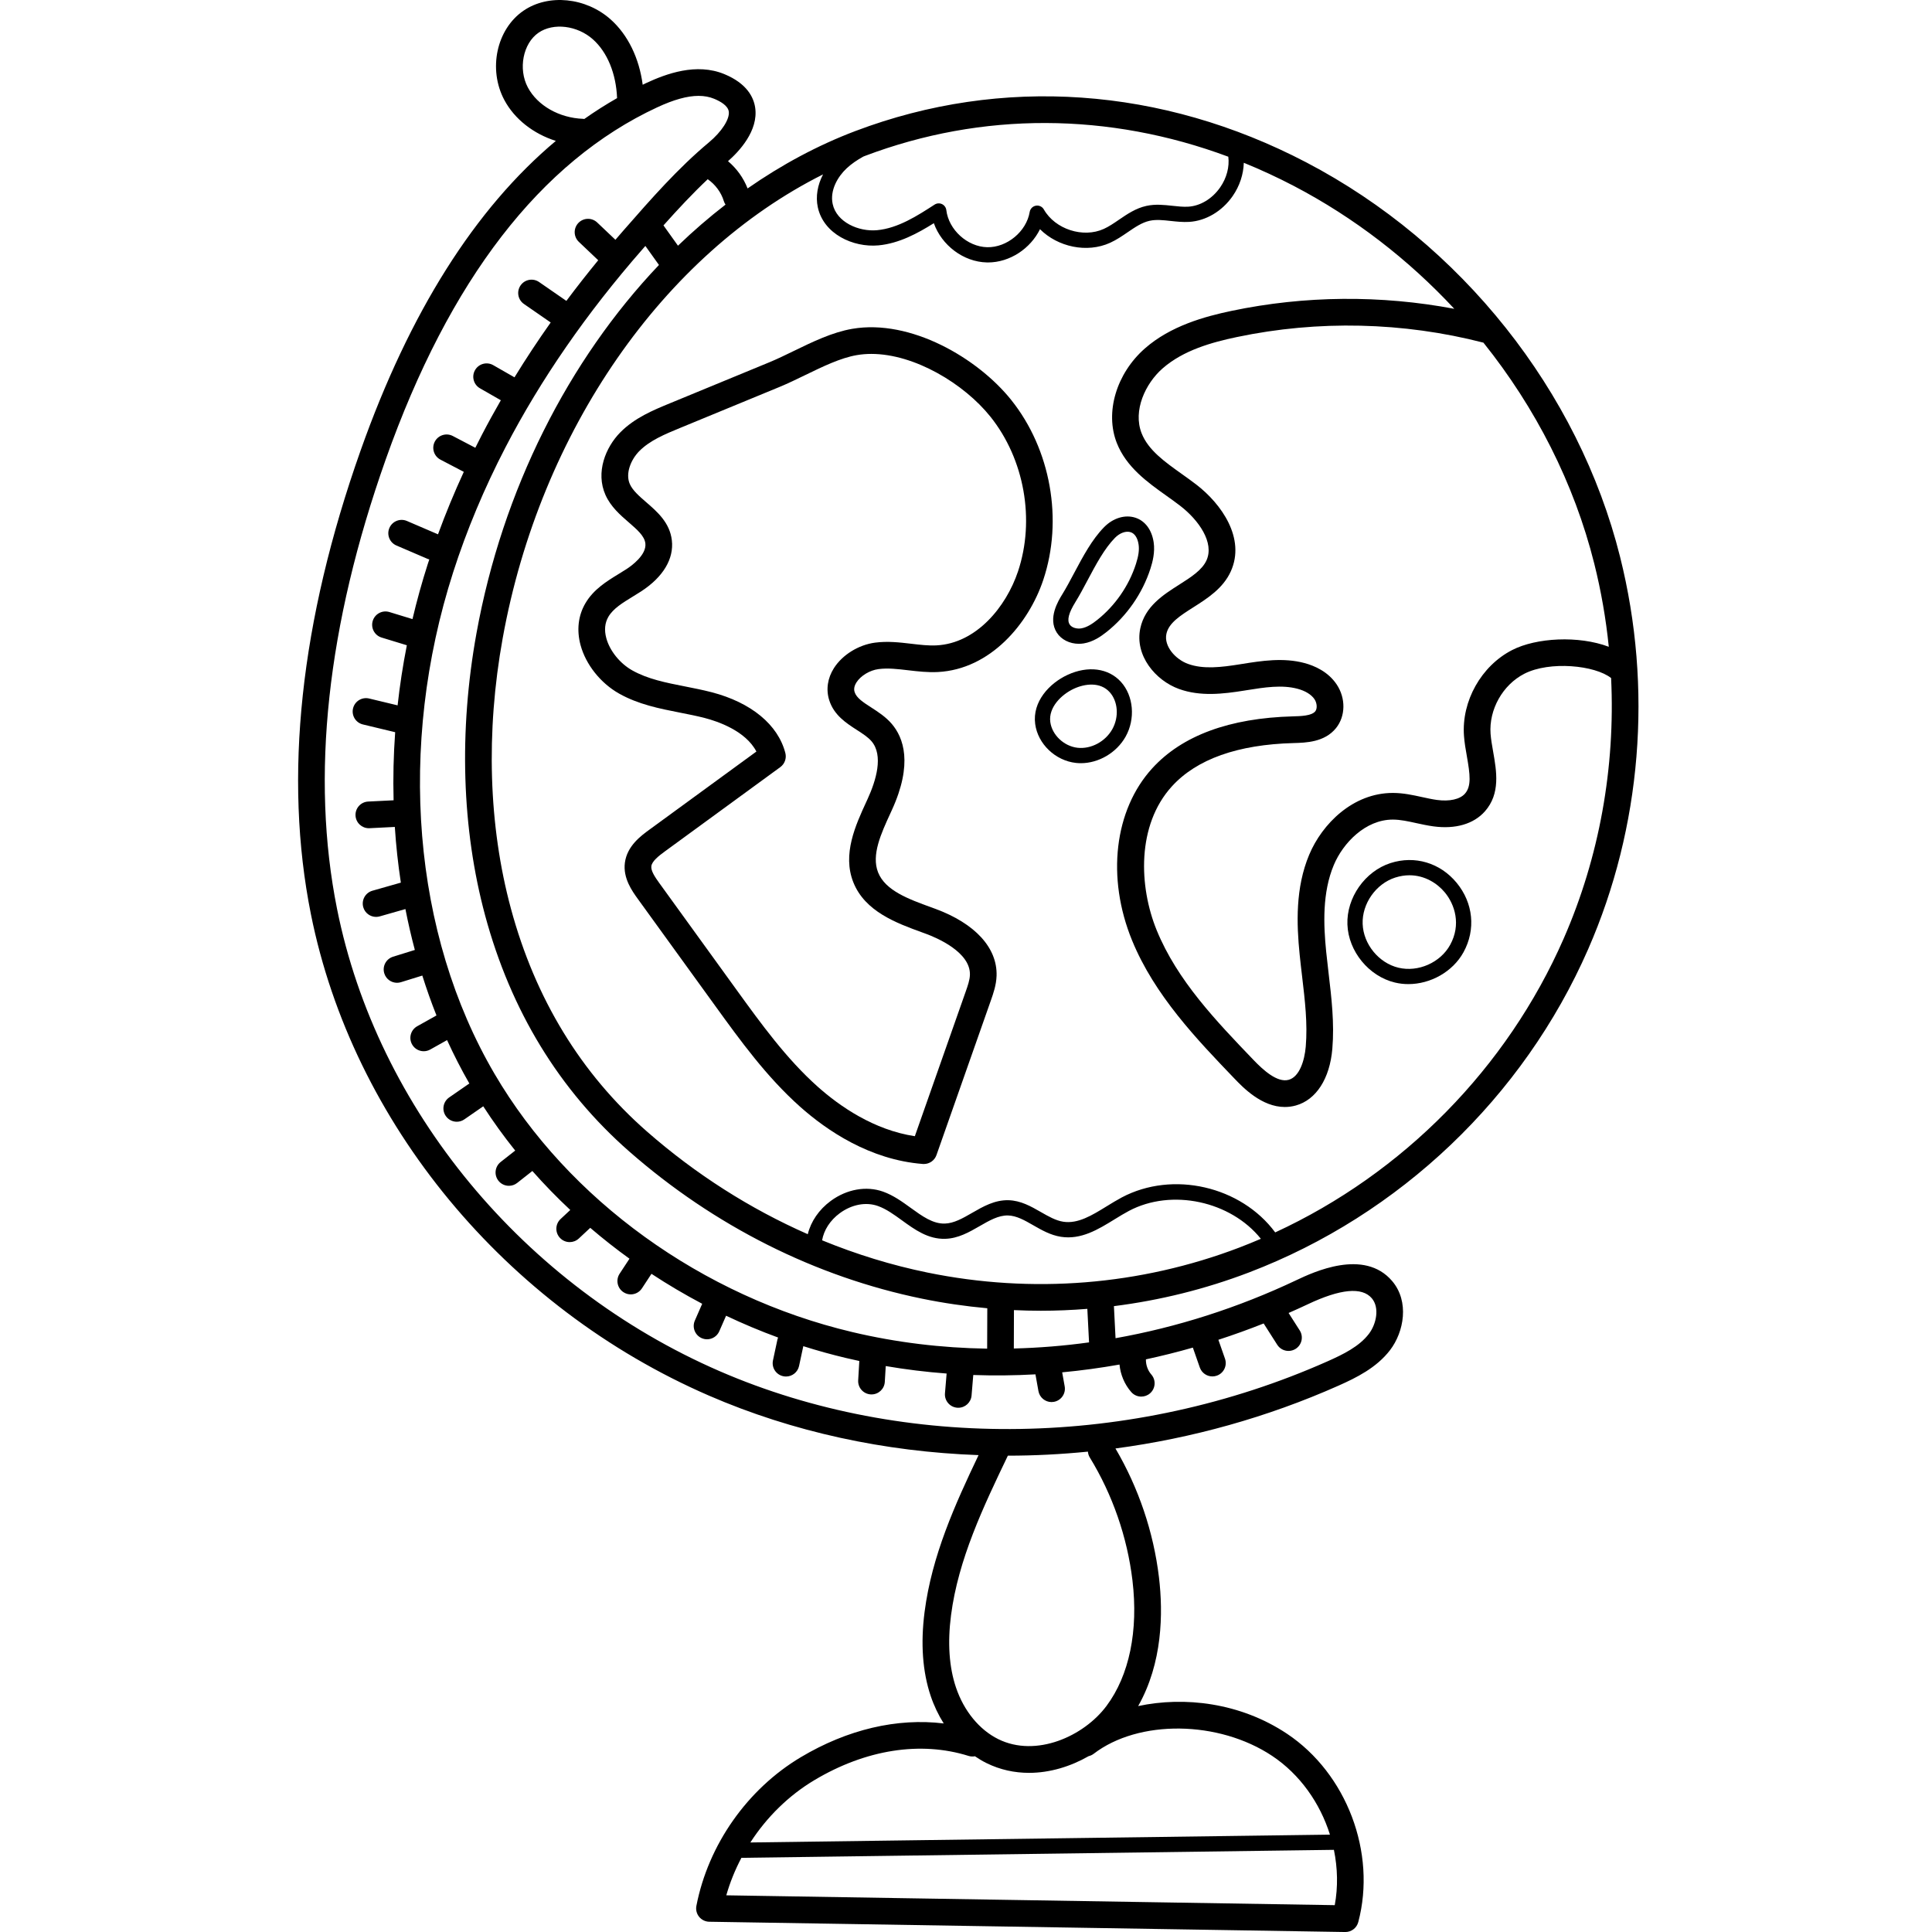 <svg height="512pt" viewBox="-79 0 512 512" width="512pt" xmlns="http://www.w3.org/2000/svg"><path d="m350.348 147.613c-11.02-44.016-42.105-83.105-83.148-104.57-38.301-20.031-80.738-22.988-119.496-8.324-10 3.785-19.566 8.934-28.586 15.219-1.098-2.809-2.895-5.293-5.188-7.227 2.852-2.496 8.141-8.047 7.191-14.242-.406-2.656-2.148-6.34-8.156-8.824-7.418-3.066-15.402-.109-20.762 2.383-.297.141-.59.289-.883.43-.926-7.055-3.922-13.23-8.477-17.297-6.566-5.863-16.508-6.859-23.121-2.32-7.137 4.895-9.414 15.504-5.074 23.652 2.711 5.09 7.734 8.973 13.652 10.848-21.426 17.953-38.77 45.422-51.742 82.059-16.008 45.23-20.438 86.57-13.164 122.875 11.078 55.273 51.508 104.164 105.508 127.586 22.211 9.633 46.578 14.867 71.426 15.758-6.25 13.094-12.383 26.664-14.305 41.555-1.082 8.391-.535 15.891 1.625 22.293.879 2.602 2.047 5.039 3.449 7.262-12.332-1.5-25.496 1.562-37.887 8.953-14.176 8.461-24.516 23.184-27.66 39.391-.199 1.027.066 2.086.723 2.898.66.812 1.645 1.293 2.688 1.309l168.52 2.723h.059c1.602 0 3.004-1.074 3.414-2.629 4.879-18.375-3.062-39.367-18.883-49.914-12.402-8.266-27.207-9.945-39.449-7.336 6.461-11.406 6.652-24.598 5.512-34.137-1.43-11.969-5.414-23.73-11.527-34.129 20.211-2.699 40.203-8.242 59.082-16.637 4.742-2.105 10.098-4.746 13.68-9.418 3.711-4.836 5.172-12.902.566-18.316-7.434-8.73-20.957-2.328-25.402-.223-15.473 7.328-31.617 12.469-47.902 15.371l-.43-8.496c12.188-1.535 24.195-4.508 35.781-8.926 39.969-15.242 72.734-46.461 89.887-85.652 14.156-32.336 17.168-69.25 8.48-103.945zm-3 23.793c-8.012-3.035-19.242-2.41-25.613.863-8.191 4.199-13.441 13.547-12.766 22.727.129 1.812.449 3.633.762 5.395.855 4.859 1.25 7.953-.512 9.949-1.316 1.484-4.078 2.102-7.391 1.656-1.293-.176-2.605-.465-3.996-.77-2.426-.531-4.93-1.078-7.633-1.09-.035 0-.066 0-.098 0-10.555 0-18.727 8.207-22.145 16.359-3.691 8.797-3.352 18.32-2.535 26.477.195 1.93.422 3.863.652 5.797.758 6.43 1.477 12.508.965 18.582-.316 3.742-1.672 8.02-4.52 8.809-3.023.832-6.762-2.59-9.305-5.242-9.941-10.363-20.223-21.078-25.664-34.367-4.75-11.598-5.344-27.898 4.027-38.172 6.574-7.207 17.426-11.066 32.25-11.461 3.273-.09 8.219-.223 11.238-3.973 2.539-3.156 2.609-7.914.164-11.57-2.277-3.398-5.883-4.953-8.508-5.656-5.637-1.516-11.457-.582-16.59.238l-.492.078c-4.949.789-9.727 1.379-13.797-.098-3.328-1.203-6.43-4.684-5.734-7.945.613-2.902 3.66-4.84 7.184-7.078 3.68-2.34 7.852-4.992 9.891-9.512 3.945-8.738-2.461-17.844-9.145-22.984-1.254-.965-2.559-1.898-3.824-2.797-4.586-3.266-8.918-6.348-10.672-10.805-2.359-5.996.992-13.168 5.523-17.156 5.535-4.863 13.098-6.953 19.77-8.352 21.48-4.508 44.035-3.984 65.293 1.496 13.844 17.277 24.047 37.305 29.363 58.531 1.82 7.273 3.105 14.656 3.855 22.07zm-100.832-129.871c.332 2.68-.418 5.605-2.152 8.113-2.102 3.027-5.273 4.945-8.488 5.129-1.336.074-2.719-.078-4.184-.238-2.219-.242-4.512-.492-6.879.027-2.805.613-5.07 2.16-7.262 3.656-1.367.938-2.66 1.82-4.027 2.441-5.492 2.504-12.918.09-15.895-5.16-.422-.746-1.273-1.141-2.109-.992-.844.148-1.5.816-1.641 1.66-.855 5.184-6.027 9.461-11.262 9.344-5.254-.117-10.211-4.621-10.832-9.836-.086-.695-.52-1.293-1.148-1.59-.633-.297-1.371-.246-1.957.133-4.543 2.941-9.695 6.277-15.262 6.785-4.824.438-10.703-2.086-11.75-6.945-.785-3.668 1.391-7.281 3.691-9.438 1.309-1.227 2.816-2.234 4.418-3.121.141-.055.281-.117.426-.172 31.074-11.758 64.664-11.586 96.312.203zm-196.949 201.086c6.816 25.258 19.672 46.301 38.203 62.543 22.504 19.727 49.332 33.211 77.59 39 5.734 1.176 11.504 2.012 17.281 2.539l-.035 10.703c-12.098-.184-24.074-1.633-35.707-4.387-39.812-9.422-75.273-35.012-94.855-68.461-21.695-37.055-25.781-86.754-10.938-132.949 3.57-11.117 8.238-22.254 13.871-33.102 9.316-17.953 21.512-35.582 36.246-52.406l.613-.703c.066-.074.133-.145.195-.219l3.598 5.039c-23.98 25.234-41.48 59.582-48.363 97.621-4.695 25.945-3.898 51.805 2.301 74.781zm51.105-177.508-3.844-5.379c3.777-4.234 7.664-8.406 11.727-12.242 2.004 1.395 3.559 3.477 4.266 5.801.105.34.262.648.449.934-4.352 3.363-8.559 6.996-12.598 10.887zm-25.141-33.621c-6.328-.234-12.078-3.504-14.645-8.32-2.609-4.902-1.285-11.68 2.832-14.504 3.941-2.707 10.277-1.93 14.418 1.766 3.82 3.41 6.145 9.082 6.395 15.57-2.965 1.691-5.863 3.531-8.695 5.531-.102-.012-.199-.039-.305-.043zm199.191 473.395-161.246-2.609c.98-3.438 2.336-6.766 4.004-9.934l157.02-2.117c.988 4.824 1.117 9.812.223 14.66zm-16.574-39.547c7.348 4.898 12.664 12.465 15.305 20.859l-153.598 2.074c4.324-6.699 10.137-12.441 16.977-16.523 13.609-8.121 28.121-10.398 40.863-6.41.562.176 1.133.188 1.676.09.984.672 2.004 1.281 3.059 1.805 3.633 1.793 7.465 2.59 11.281 2.59 5.523 0 11.004-1.684 15.793-4.426.473-.113.93-.316 1.336-.629 11.906-9.133 33.129-8.879 47.309.57zm-48.348-79.102c6.031 9.852 9.941 21.117 11.312 32.586 1.598 13.359-.84 25.168-6.867 33.254-6.02 8.082-18.695 13.75-28.684 8.816-5.031-2.484-9.121-7.477-11.215-13.691-1.816-5.375-2.262-11.812-1.316-19.125 1.922-14.871 8.594-28.82 15.062-42.309 7.059-.004 14.141-.367 21.215-1.07.043.531.195 1.055.492 1.539zm57.758-40.586c8.672-4.109 14.391-4.645 16.988-1.59 2.098 2.465 1.223 6.816-.789 9.438-2.57 3.355-6.816 5.426-10.941 7.262-51.68 22.973-111.902 23.953-161.102 2.613-51.91-22.516-90.758-69.453-101.391-122.492-7.02-35.035-2.68-75.117 12.898-119.125 16.84-47.562 41.051-78.957 71.961-93.32 4.375-2.031 7.953-3.031 10.945-3.031 1.523 0 2.895.258 4.137.773 1.633.676 3.633 1.805 3.867 3.355.305 1.988-1.859 5.363-5.266 8.203-8.172 6.816-15.379 15.043-22.348 23.004l-.613.703c-.613.695-1.211 1.395-1.812 2.098l-4.824-4.578c-1.418-1.348-3.656-1.285-5 .129-1.34 1.418-1.285 3.652.133 5l5.133 4.871c-2.922 3.559-5.734 7.152-8.438 10.773l-7.227-4.996c-1.602-1.109-3.805-.707-4.914.898s-.711 3.809.898 4.918l7.086 4.902c-3.398 4.801-6.598 9.652-9.594 14.535l-5.629-3.223c-1.695-.973-3.855-.387-4.824 1.309-.973 1.695-.387 3.855 1.309 4.824l5.527 3.168c-1.754 3.047-3.438 6.105-5.031 9.176-.59 1.137-1.16 2.277-1.73 3.418l-5.973-3.125c-1.727-.902-3.863-.234-4.77 1.496-.902 1.73-.234 3.863 1.496 4.77l6.191 3.238c-2.523 5.48-4.809 11.008-6.836 16.555l-8.238-3.539c-1.797-.77-3.871.059-4.645 1.855-.77 1.793.062 3.871 1.855 4.641l8.289 3.559c.141.062.285.098.434.137-.133.398-.27.793-.398 1.191-1.555 4.84-2.902 9.719-4.059 14.621l-6.121-1.871c-1.871-.57-3.844.484-4.414 2.348-.57 1.867.484 3.844 2.352 4.414l6.688 2.043c-1.047 5.301-1.863 10.613-2.449 15.926l-7.547-1.816c-1.902-.453-3.805.715-4.262 2.613-.457 1.895.711 3.805 2.609 4.262l8.555 2.055c-.438 6.047-.574 12.07-.418 18.043l-6.734.336c-1.953.098-3.453 1.758-3.355 3.707.094 1.891 1.656 3.359 3.527 3.359.059 0 .117-.004.18-.004l6.707-.336c.324 4.973.859 9.898 1.598 14.758l-7.531 2.145c-1.879.535-2.965 2.492-2.43 4.371.441 1.551 1.855 2.566 3.395 2.566.32 0 .648-.047.973-.137l6.805-1.941c.715 3.66 1.547 7.273 2.496 10.836l-5.77 1.793c-1.863.578-2.906 2.559-2.324 4.422.469 1.516 1.863 2.488 3.375 2.488.344 0 .695-.051 1.047-.16l5.652-1.754c1.133 3.586 2.375 7.117 3.754 10.57l-5.113 2.863c-1.703.957-2.309 3.109-1.355 4.812.648 1.156 1.848 1.809 3.086 1.809.586 0 1.18-.148 1.727-.453l4.461-2.5c1.805 3.949 3.773 7.793 5.914 11.52-.074.043-.152.074-.223.125l-5.133 3.551c-1.605 1.113-2.008 3.316-.895 4.918.684.992 1.789 1.523 2.91 1.523.691 0 1.395-.203 2.008-.629l5.008-3.465c2.605 4.035 5.434 7.953 8.465 11.734l-3.848 3.023c-1.535 1.207-1.805 3.426-.598 4.961.695.891 1.734 1.352 2.781 1.352.766 0 1.535-.246 2.184-.754l4.031-3.172c3.168 3.586 6.523 7.035 10.047 10.332l-2.566 2.395c-1.426 1.332-1.504 3.566-.172 4.996.695.746 1.641 1.125 2.586 1.125.863 0 1.727-.316 2.41-.949l3.035-2.836c3.344 2.859 6.809 5.594 10.398 8.18l-2.613 3.98c-1.07 1.633-.617 3.824 1.016 4.895.598.395 1.27.582 1.938.582 1.148 0 2.277-.562 2.957-1.594l2.531-3.855c4.34 2.852 8.828 5.5 13.441 7.938l-1.949 4.457c-.781 1.789.035 3.871 1.82 4.656.465.199.945.297 1.414.297 1.363 0 2.66-.793 3.242-2.121l1.805-4.121c4.496 2.129 9.094 4.062 13.781 5.777-.066.172-.129.348-.172.531l-1.184 5.527c-.406 1.91.809 3.789 2.719 4.195.246.055.496.078.742.078 1.633 0 3.098-1.133 3.453-2.793l1.125-5.25c3.754 1.191 7.551 2.246 11.391 3.152 1.148.273 2.297.531 3.453.777l-.301 5.117c-.117 1.949 1.371 3.621 3.32 3.738.07.004.141.004.211.004 1.855 0 3.414-1.445 3.523-3.324l.25-4.191c5.332.91 10.715 1.574 16.133 1.98l-.438 5.238c-.164 1.945 1.281 3.656 3.227 3.82.102.008.203.012.301.012 1.82 0 3.363-1.395 3.52-3.242l.453-5.441c5.473.191 10.969.137 16.477-.172l.793 4.43c.309 1.711 1.797 2.914 3.477 2.914.207 0 .418-.02.625-.059 1.922-.344 3.199-2.18 2.855-4.102l-.664-3.715c5.066-.477 10.137-1.168 15.191-2.062.258 2.676 1.332 5.262 3.113 7.289.699.797 1.676 1.203 2.656 1.203.828 0 1.66-.289 2.332-.875 1.469-1.289 1.613-3.523.324-4.988-.945-1.078-1.461-2.562-1.426-4.008 4.164-.898 8.316-1.93 12.441-3.113l1.84 5.266c.508 1.457 1.875 2.371 3.336 2.371.387 0 .777-.062 1.164-.199 1.844-.641 2.816-2.656 2.176-4.5l-1.75-5.008c4.027-1.312 8.027-2.75 11.996-4.328l3.602 5.648c.676 1.059 1.816 1.633 2.984 1.633.648 0 1.309-.18 1.898-.555 1.645-1.051 2.125-3.234 1.078-4.879l-2.953-4.625c1.691-.742 3.383-1.504 5.062-2.297zm-57.949 10.094c-6.645.918-13.301 1.453-19.934 1.621l.031-10.176c2.371.109 4.742.172 7.113.172 4.121 0 8.238-.176 12.336-.504zm39.852-25.141c-26.309 10.031-54.902 12.324-82.684 6.633-9.512-1.949-18.852-4.832-27.91-8.543.469-2.711 2.125-5.305 4.691-7.191 3.16-2.32 6.938-3.031 10.109-1.898 2.191.781 4.211 2.242 6.352 3.793 3.41 2.473 6.945 5.039 11.484 4.898 3.449-.098 6.34-1.766 9.133-3.375 2.562-1.48 5-2.875 7.496-2.812 2.258.055 4.414 1.289 6.699 2.602 2.25 1.289 4.578 2.621 7.316 3.051 5.355.836 9.879-1.949 14.254-4.645 1.305-.801 2.535-1.559 3.777-2.215 11.332-6.012 26.965-2.59 34.965 7.391-1.875.805-3.77 1.582-5.684 2.312zm85.934-81.879c-15.023 34.312-42.566 62.227-76.453 77.875-9.078-12.254-27.145-16.434-40.656-9.273-1.355.723-2.699 1.551-4 2.348-3.922 2.418-7.633 4.695-11.512 4.094-2.004-.312-3.91-1.406-5.934-2.566-2.617-1.5-5.328-3.055-8.605-3.137-3.633-.082-6.684 1.66-9.617 3.355-2.469 1.422-4.801 2.766-7.23 2.836-3.164.094-6-1.961-9-4.133-2.273-1.648-4.625-3.352-7.359-4.328-4.438-1.582-9.617-.664-13.859 2.449-3.133 2.301-5.27 5.445-6.102 8.828-15.293-6.73-29.707-15.895-42.637-27.227-17.465-15.309-29.59-35.184-36.035-59.07-5.934-21.973-6.684-46.758-2.172-71.68 9.934-54.918 42.676-101.766 84.895-122.883-1.473 2.812-2 5.879-1.395 8.695 1.531 7.113 9.371 10.727 16.066 10.117 5.48-.5 10.457-3.227 14.688-5.879 2.051 5.82 7.809 10.262 14.051 10.402.102.004.203.004.305.004 5.773 0 11.258-3.676 13.773-8.812 4.734 4.711 12.438 6.398 18.594 3.598 1.684-.77 3.184-1.793 4.633-2.785 1.957-1.336 3.805-2.602 5.844-3.047 1.723-.375 3.594-.172 5.574.047 1.566.168 3.188.348 4.855.25 4.449-.254 8.773-2.816 11.574-6.859 1.863-2.691 2.855-5.785 2.938-8.809 4.48 1.82 8.922 3.875 13.305 6.164 15.949 8.344 30.324 19.461 42.48 32.539-19.453-3.68-39.648-3.52-59.02.543-7.129 1.496-16.184 3.98-22.984 9.965-7.562 6.652-10.621 16.953-7.434 25.051 2.52 6.41 8.168 10.43 13.148 13.977 1.266.902 2.465 1.754 3.613 2.641 5.008 3.848 9.117 9.816 7.012 14.473-1.172 2.598-4.117 4.469-7.238 6.453-4.254 2.703-9.074 5.77-10.309 11.578-1.523 7.18 4.012 13.805 10.242 16.059 5.652 2.047 11.656 1.336 17.32.434l.496-.082c4.867-.777 9.461-1.512 13.637-.391 2.059.551 3.645 1.535 4.469 2.762.684 1.023.777 2.492.207 3.203-.973 1.207-3.832 1.285-5.922 1.34-16.82.453-29.367 5.082-37.285 13.766-10.07 11.039-12.172 28.945-5.344 45.613 5.949 14.531 17.188 26.246 27.105 36.582 2.289 2.391 7.246 7.559 13.375 7.559.941 0 1.914-.121 2.906-.395 5.395-1.492 9.016-7.109 9.684-15.027.574-6.789-.219-13.508-.988-20.008-.223-1.891-.445-3.781-.637-5.672-.727-7.273-1.059-15.699 2.02-23.035 2.434-5.801 8.355-12.027 15.629-12.027h.059c1.957.008 3.996.453 6.152.93 1.469.32 2.984.652 4.566.867 5.82.789 10.664-.625 13.633-3.98 4.145-4.691 3.098-10.625 2.176-15.859-.293-1.66-.566-3.227-.676-4.684-.469-6.43 3.207-12.977 8.945-15.922 6.719-3.445 18.742-2.254 23 1.141 1.133 23.68-3.109 47.426-12.566 69.035zm0 0"/><path d="m188.977 105.984c-8.906-11.113-26.691-21.488-42.109-18.844-5.309.91-10.516 3.445-15.555 5.895-2.258 1.098-4.387 2.133-6.426 2.973l-26.383 10.879c-4.359 1.797-9.301 3.832-13.113 7.688-3.891 3.934-6.609 10.59-3.93 16.602 1.398 3.129 3.938 5.328 6.18 7.27 2.23 1.934 4.156 3.602 4.387 5.555.359 3.059-3.707 5.969-4.961 6.785-.684.445-1.383.875-2.09 1.305-3.133 1.914-6.688 4.086-8.852 7.797-1.906 3.273-2.344 7.109-1.27 11.086 1.395 5.141 5.297 10.055 10.191 12.82 5.113 2.887 10.727 3.992 16.152 5.059 2.301.453 4.469.879 6.605 1.434 3.34.867 10.781 3.363 13.648 8.879l-28.395 20.73c-2.199 1.609-5.879 4.297-6.457 8.742-.531 4.102 1.941 7.52 3.418 9.566l20.477 28.297c6.711 9.281 13.652 18.871 22.512 26.766 7.109 6.332 18.527 14.109 32.562 15.195.09.008.184.008.273.008 1.488 0 2.832-.938 3.332-2.359l14.398-40.93c.68-1.934 1.449-4.125 1.531-6.59.238-7.402-5.699-13.879-16.289-17.766l-1.062-.387c-5.965-2.172-12.133-4.418-14.047-9.246-1.828-4.613.781-10.281 3.305-15.762l.336-.738c5.645-12.305 3.098-19.23-.031-22.875-1.594-1.855-3.621-3.164-5.41-4.32-2.105-1.355-3.926-2.531-4.414-4.078-.094-.305-.383-1.219.473-2.566 1.129-1.777 3.531-3.23 5.844-3.535 2.469-.332 5.102-.02 7.887.309 2.531.297 5.141.605 7.871.465 13.879-.723 24.016-12.77 27.906-24.391 5.328-15.898 1.988-34.629-8.496-47.715zm1.797 45.473c-3.133 9.348-11.016 19.027-21.574 19.574-2.121.113-4.332-.148-6.676-.426-3.094-.363-6.301-.742-9.645-.297-4.367.582-8.637 3.23-10.879 6.75-1.691 2.66-2.137 5.676-1.25 8.488 1.258 3.98 4.48 6.059 7.324 7.895 1.52.98 2.953 1.906 3.879 2.984 3.23 3.762 1.223 10.406-1.031 15.32l-.332.727c-2.852 6.195-6.398 13.902-3.453 21.328 3.082 7.773 11.465 10.828 18.199 13.281l1.047.383c2.781 1.023 11.852 4.828 11.656 10.898-.047 1.375-.574 2.879-1.137 4.473l-13.461 38.27c-10.875-1.648-19.906-7.93-25.734-13.117-8.281-7.379-14.996-16.66-21.484-25.629l-20.473-28.301c-1.168-1.613-2.297-3.293-2.137-4.512.172-1.328 1.957-2.73 3.617-3.941l30.559-22.316c1.168-.855 1.699-2.336 1.336-3.738-1.945-7.516-9.066-13.387-19.543-16.109-2.34-.605-4.719-1.074-7.02-1.527-5.102-1.004-9.918-1.949-14.039-4.277-3.258-1.84-5.941-5.184-6.844-8.516-.582-2.141-.395-4.051.555-5.68 1.262-2.164 3.77-3.699 6.426-5.32.766-.469 1.527-.934 2.266-1.414 5.816-3.793 8.699-8.602 8.121-13.535-.551-4.676-3.859-7.543-6.781-10.07-1.848-1.602-3.59-3.113-4.348-4.809-1.258-2.816.305-6.531 2.496-8.746 2.809-2.84 6.859-4.512 10.781-6.125l26.383-10.879c2.242-.926 4.574-2.059 6.824-3.152 4.594-2.234 9.344-4.543 13.66-5.285 1.254-.215 2.543-.32 3.848-.32 11.496 0 24.59 7.938 31.547 16.617 9.023 11.262 11.895 27.375 7.316 41.055zm0 0"/><path d="m219.297 195.219c2.641-4.703 2.121-10.809-1.234-14.512-3.312-3.656-8.742-4.363-14.168-1.852-4.82 2.23-9.34 7.113-8.562 13 .695 5.285 5.336 9.727 10.797 10.328.434.047.863.07 1.301.07 4.727 0 9.469-2.762 11.867-7.035zm-3.523-1.977c-1.848 3.293-5.625 5.32-9.203 4.926-3.605-.398-6.781-3.402-7.234-6.844-.504-3.828 2.891-7.246 6.254-8.805 2.953-1.367 6.992-1.848 9.477.898 2.227 2.457 2.523 6.59.707 9.824zm0 0"/><path d="m206.906 170.613c.43 0 .867-.035 1.305-.105 2.484-.414 4.523-1.828 6.023-3.016 5.398-4.277 9.535-10.242 11.648-16.801.555-1.723 1.246-4.32.852-6.973-.488-3.297-2.254-5.676-4.844-6.52-2.723-.887-5.902.07-8.289 2.5-3.199 3.25-5.617 7.793-7.953 12.184-1.066 2.008-2.074 3.902-3.105 5.574-1.074 1.742-3.93 6.367-1.473 10.207 1.18 1.848 3.422 2.949 5.836 2.949zm-.926-11.035c1.102-1.781 2.137-3.73 3.234-5.797 2.199-4.137 4.477-8.418 7.266-11.25 1.285-1.309 2.918-1.895 4.16-1.492 1.094.359 1.84 1.52 2.102 3.273.207 1.402-.012 2.988-.703 5.141-1.871 5.805-5.531 11.086-10.312 14.871-1.117.887-2.605 1.938-4.176 2.199-1.086.18-2.492-.117-3.078-1.035-.742-1.16-.262-3.039 1.508-5.91zm0 0"/><path d="m289.496 228.723c-6.766 2.18-11.676 9.176-11.418 16.273.258 7.117 5.672 13.73 12.59 15.387 1.172.281 2.363.414 3.559.414 5.887 0 11.77-3.266 14.621-8.457 3.293-5.996 2.59-13.043-1.828-18.395-4.371-5.297-11.086-7.297-17.523-5.223zm15.812 21.672c-2.586 4.707-8.473 7.312-13.699 6.059-5.215-1.246-9.297-6.234-9.492-11.602-.195-5.359 3.512-10.637 8.617-12.285 1.32-.422 2.586-.613 3.789-.613 4.066 0 7.391 2.148 9.383 4.562 2.621 3.172 4.363 8.484 1.402 13.879zm0 0"/></svg>